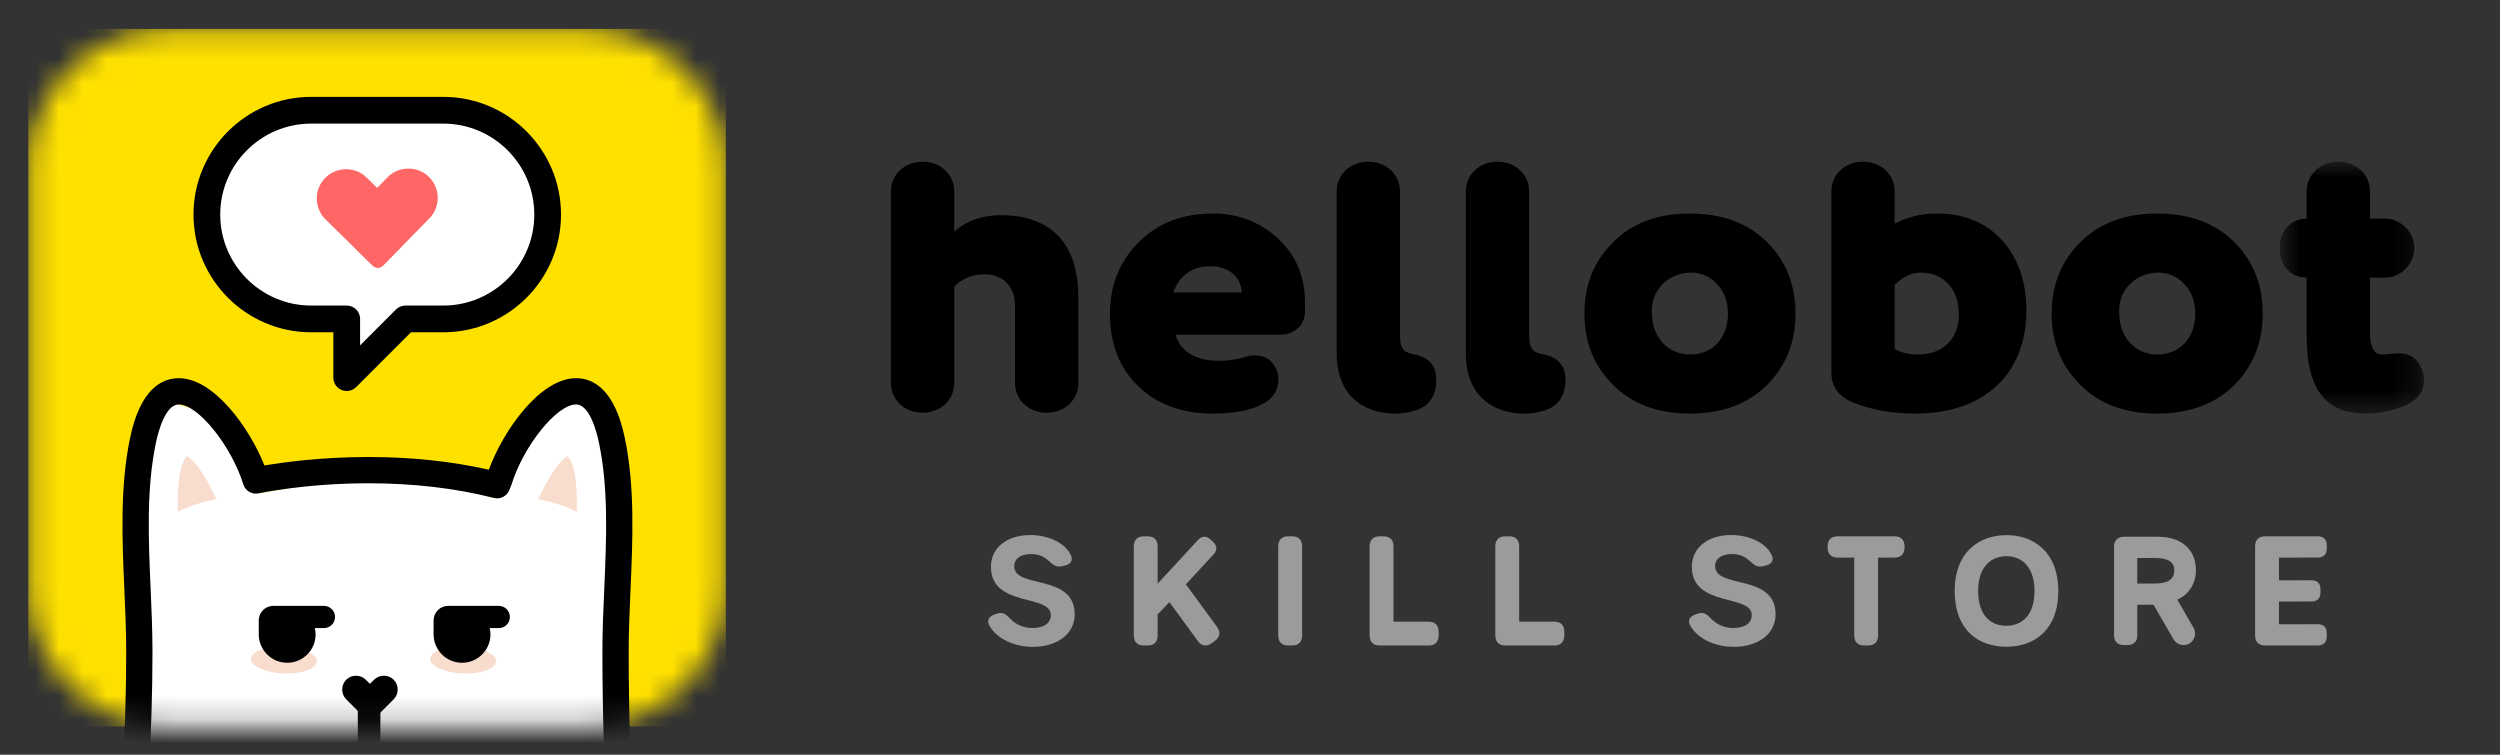 <svg width="106" height="32" viewBox="0 0 106 32" fill="none" xmlns="http://www.w3.org/2000/svg">
<rect x="0" y="0" width="106" height="32" fill="#333333" stroke="none"/>
<path fill-rule="evenodd" clip-rule="evenodd" d="M43.036 12.936C43.036 12.148 42.518 11.63 41.748 11.63C41.228 11.63 40.8 11.809 40.46 12.148V16.247C40.46 16.945 39.886 17.5 39.117 17.5C38.348 17.5 37.775 16.945 37.775 16.247V8.108C37.775 7.411 38.348 6.855 39.117 6.855C39.886 6.855 40.46 7.411 40.46 8.108V9.822C40.978 9.357 41.641 9.124 42.446 9.124C44.45 9.124 45.721 10.216 45.721 12.596V16.247C45.721 16.945 45.149 17.5 44.379 17.5C43.609 17.5 43.036 16.945 43.036 16.247V12.936Z" fill="black"/>
<path fill-rule="evenodd" clip-rule="evenodd" d="M52.647 12.4C52.647 11.809 52.146 11.29 51.341 11.29C50.536 11.29 50.016 11.665 49.748 12.4H52.647ZM54.186 10.109C54.956 10.824 55.332 11.737 55.332 12.847V13.205C55.332 13.849 54.812 14.189 54.294 14.189H49.837C50.07 14.923 50.696 15.299 51.716 15.299C52.056 15.299 52.432 15.245 52.844 15.12C52.969 15.084 53.095 15.066 53.202 15.066C53.649 15.066 53.971 15.281 54.132 15.711C54.186 15.817 54.204 15.943 54.204 16.087C54.204 16.569 53.954 16.927 53.47 17.16C52.987 17.411 52.307 17.536 51.43 17.536C50.106 17.536 49.05 17.142 48.263 16.373C47.457 15.603 47.063 14.565 47.063 13.294C47.063 12.095 47.474 11.075 48.28 10.27C49.086 9.464 50.123 9.053 51.43 9.053C52.504 9.053 53.417 9.411 54.186 10.109Z" fill="black"/>
<path fill-rule="evenodd" clip-rule="evenodd" d="M59.359 14.153C59.359 14.78 59.484 14.941 59.985 15.03C60.593 15.155 60.898 15.513 60.898 16.104C60.898 16.766 60.611 17.195 60.057 17.392C59.77 17.482 59.484 17.536 59.198 17.536C57.498 17.536 56.675 16.462 56.675 15.012V8.108C56.675 7.411 57.247 6.855 58.017 6.855C58.786 6.855 59.359 7.411 59.359 8.108V14.153Z" fill="black"/>
<path fill-rule="evenodd" clip-rule="evenodd" d="M64.835 14.153C64.835 14.78 64.96 14.941 65.461 15.03C66.07 15.155 66.374 15.513 66.374 16.104C66.374 16.766 66.088 17.195 65.533 17.392C65.247 17.482 64.96 17.536 64.674 17.536C62.974 17.536 62.15 16.462 62.15 15.012V8.108C62.15 7.411 62.724 6.855 63.492 6.855C64.263 6.855 64.835 7.411 64.835 8.108V14.153Z" fill="black"/>
<path fill-rule="evenodd" clip-rule="evenodd" d="M70.043 13.294C70.043 14.296 70.723 15.03 71.654 15.03C72.585 15.03 73.265 14.368 73.265 13.294C73.265 12.775 73.103 12.364 72.8 12.042C71.886 11.022 69.936 11.701 70.043 13.294ZM71.654 17.536C70.312 17.536 69.22 17.142 68.415 16.337C67.591 15.532 67.18 14.529 67.18 13.294C67.18 12.059 67.591 11.057 68.415 10.252C69.22 9.447 70.312 9.053 71.654 9.053C72.996 9.053 74.088 9.447 74.911 10.252C75.717 11.057 76.129 12.059 76.129 13.294C76.129 14.529 75.717 15.532 74.911 16.337C74.088 17.142 72.996 17.536 71.654 17.536Z" fill="black"/>
<path fill-rule="evenodd" clip-rule="evenodd" d="M80.334 14.797C80.621 14.958 80.96 15.03 81.337 15.03C82.339 15.03 83.055 14.404 83.055 13.33C83.055 12.167 82.321 11.558 81.462 11.558C81.05 11.558 80.674 11.737 80.334 12.077V14.797ZM80.334 9.482C80.889 9.195 81.48 9.052 82.106 9.052C83.27 9.052 84.2 9.428 84.897 10.198C85.578 10.967 85.918 11.952 85.918 13.169C85.918 15.836 84.146 17.536 81.212 17.536C80.263 17.536 79.404 17.392 78.633 17.088C77.972 16.838 77.649 16.408 77.649 15.782V8.108C77.649 7.411 78.223 6.855 78.992 6.855C79.762 6.855 80.334 7.411 80.334 8.108V9.482Z" fill="black"/>
<path fill-rule="evenodd" clip-rule="evenodd" d="M89.856 13.294C89.856 14.296 90.535 15.03 91.466 15.03C92.397 15.03 93.077 14.368 93.077 13.294C93.077 12.775 92.916 12.364 92.612 12.042C91.699 11.022 89.748 11.701 89.856 13.294ZM91.466 17.536C90.124 17.536 89.033 17.142 88.227 16.337C87.403 15.532 86.992 14.529 86.992 13.294C86.992 12.059 87.403 11.057 88.227 10.252C89.033 9.447 90.124 9.053 91.466 9.053C92.808 9.053 93.9 9.447 94.724 10.252C95.529 11.057 95.94 12.059 95.94 13.294C95.94 14.529 95.529 15.532 94.724 16.337C93.9 17.142 92.808 17.536 91.466 17.536Z" fill="black"/>
<mask id="mask0_5754_14145" style="mask-type:luminance" maskUnits="userSpaceOnUse" x="96" y="6" width="7" height="12">
<path fill-rule="evenodd" clip-rule="evenodd" d="M96.656 6.855H102.777V17.536H96.656V6.855Z" fill="white"/>
</mask>
<g mask="url(#mask0_5754_14145)">
<path fill-rule="evenodd" clip-rule="evenodd" d="M102.008 17.178C101.488 17.411 100.916 17.536 100.307 17.536C98.536 17.536 97.802 16.409 97.802 14.261V11.773C97.158 11.773 96.656 11.308 96.656 10.52C96.656 9.751 97.175 9.268 97.802 9.268L97.802 8.108C97.802 7.41 98.374 6.855 99.144 6.855C99.913 6.855 100.486 7.41 100.486 8.108L100.487 9.268H101.113C101.811 9.268 102.365 9.858 102.365 10.52C102.365 11.182 101.811 11.773 101.113 11.773H100.487V14.136C100.487 14.726 100.665 15.031 101.005 15.031C101.22 15.031 101.596 14.977 101.721 14.977C102.169 14.977 102.491 15.192 102.67 15.621C102.742 15.782 102.777 15.943 102.777 16.104C102.777 16.588 102.527 16.946 102.008 17.178Z" fill="black"/>
</g>
<path fill-rule="evenodd" clip-rule="evenodd" d="M65.901 26.358H64.413V23.166C64.413 22.892 64.261 22.74 63.987 22.74H63.827C63.553 22.74 63.401 22.892 63.401 23.166V26.943C63.401 27.218 63.553 27.369 63.827 27.369H65.901C66.175 27.369 66.327 27.218 66.327 26.943V26.784C66.327 26.509 66.175 26.358 65.901 26.358Z" fill="#9B9B9B"/>
<path fill-rule="evenodd" clip-rule="evenodd" d="M41.973 26.567C41.821 26.32 41.906 26.137 42.188 26.045L42.274 26.016C42.501 25.944 42.625 26.015 42.809 26.208C43.062 26.476 43.388 26.628 43.775 26.628C44.264 26.628 44.555 26.422 44.555 26.077C44.555 25.177 42.016 25.766 42.016 24.029C42.016 23.227 42.697 22.686 43.676 22.686C44.405 22.686 45.069 22.976 45.354 23.441C45.524 23.713 45.447 23.907 45.152 23.977L45.046 24.005C44.768 24.068 44.666 23.953 44.472 23.785C44.255 23.591 44.029 23.491 43.72 23.491C43.278 23.491 43.003 23.688 43.003 24.005C43.003 24.986 45.566 24.303 45.566 26.048C45.566 26.88 44.835 27.426 43.783 27.426C42.995 27.426 42.287 27.08 41.973 26.567Z" fill="#9B9B9B"/>
<path fill-rule="evenodd" clip-rule="evenodd" d="M71.691 26.567C71.538 26.32 71.624 26.137 71.906 26.045L71.992 26.016C72.218 25.944 72.343 26.015 72.527 26.208C72.78 26.476 73.106 26.628 73.493 26.628C73.981 26.628 74.273 26.422 74.273 26.077C74.273 25.177 71.734 25.766 71.734 24.029C71.734 23.227 72.415 22.686 73.394 22.686C74.123 22.686 74.787 22.976 75.072 23.441C75.242 23.713 75.165 23.907 74.87 23.977L74.764 24.005C74.486 24.068 74.384 23.953 74.19 23.785C73.972 23.591 73.747 23.491 73.438 23.491C72.996 23.491 72.721 23.688 72.721 24.005C72.721 24.986 75.284 24.303 75.284 26.048C75.284 26.88 74.553 27.426 73.501 27.426C72.713 27.426 72.004 27.08 71.691 26.567Z" fill="#9B9B9B"/>
<path fill-rule="evenodd" clip-rule="evenodd" d="M78.62 26.943V23.641H77.916C77.641 23.641 77.49 23.49 77.49 23.215V23.166C77.49 22.892 77.641 22.74 77.916 22.74H80.327C80.602 22.74 80.753 22.892 80.753 23.166V23.215C80.753 23.49 80.602 23.641 80.327 23.641H79.629V26.943C79.629 27.218 79.478 27.369 79.203 27.369H79.046C78.771 27.369 78.62 27.218 78.62 26.943Z" fill="#9B9B9B"/>
<path fill-rule="evenodd" clip-rule="evenodd" d="M86.264 25.052C86.264 24.122 85.791 23.583 85.076 23.583C84.342 23.583 83.873 24.118 83.873 25.052C83.873 26.012 84.33 26.532 85.068 26.532C85.795 26.532 86.264 26.012 86.264 25.052ZM82.879 25.054C82.879 23.405 83.917 22.689 85.08 22.689C86.225 22.689 87.273 23.405 87.273 25.054C87.273 26.736 86.231 27.422 85.068 27.422C83.904 27.422 82.879 26.736 82.879 25.054Z" fill="#9B9B9B"/>
<path fill-rule="evenodd" clip-rule="evenodd" d="M54.197 26.943V23.166C54.197 22.892 54.348 22.74 54.623 22.74H54.783C55.057 22.74 55.209 22.892 55.209 23.166V26.943C55.209 27.218 55.057 27.369 54.783 27.369H54.623C54.348 27.369 54.197 27.218 54.197 26.943Z" fill="#9B9B9B"/>
<path fill-rule="evenodd" clip-rule="evenodd" d="M98.009 25.503C98.253 25.503 98.388 25.368 98.388 25.124L98.388 24.982C98.388 24.738 98.253 24.603 98.009 24.604L96.628 24.606V23.642L98.276 23.64C98.52 23.639 98.654 23.505 98.654 23.261L98.654 23.119C98.654 22.874 98.519 22.74 98.275 22.74L96.219 22.742C96.213 22.742 96.209 22.74 96.203 22.74H96.043C95.769 22.74 95.617 22.892 95.617 23.166V26.943C95.617 27.218 95.769 27.369 96.043 27.369H96.203C96.203 27.369 96.203 27.369 96.204 27.369L98.276 27.367C98.52 27.367 98.654 27.232 98.654 26.987L98.654 26.846C98.654 26.601 98.519 26.467 98.275 26.467L96.628 26.469V25.505L98.009 25.503Z" fill="#9B9B9B"/>
<path fill-rule="evenodd" clip-rule="evenodd" d="M60.572 26.358H59.084V23.166C59.084 22.892 58.932 22.74 58.658 22.74H58.498C58.223 22.74 58.072 22.892 58.072 23.166V26.943C58.072 27.218 58.223 27.369 58.498 27.369H60.572C60.846 27.369 60.998 27.218 60.998 26.943V26.784C60.998 26.509 60.846 26.358 60.572 26.358Z" fill="#9B9B9B"/>
<path fill-rule="evenodd" clip-rule="evenodd" d="M51.602 26.578L50.282 24.775L51.454 23.508C51.62 23.328 51.613 23.138 51.433 22.973L51.329 22.876C51.15 22.71 50.959 22.718 50.794 22.897L49.084 24.745V23.166C49.084 22.892 48.933 22.74 48.659 22.74H48.499C48.225 22.74 48.073 22.892 48.073 23.166V26.943C48.073 27.218 48.225 27.369 48.499 27.369H48.659C48.933 27.369 49.084 27.218 49.084 26.943V26.05L49.583 25.531L50.786 27.175C50.948 27.397 51.159 27.43 51.381 27.268L51.51 27.174C51.731 27.011 51.764 26.8 51.602 26.578Z" fill="#9B9B9B"/>
<path fill-rule="evenodd" clip-rule="evenodd" d="M90.621 23.659C90.621 23.659 90.881 23.657 91.377 23.657C91.907 23.657 92.187 23.825 92.189 24.171C92.192 24.581 91.891 24.741 91.374 24.741H90.621V23.659ZM93.006 26.617L92.318 25.425C92.814 25.203 93.106 24.745 93.106 24.171C93.106 23.528 92.772 23.068 92.203 22.868C92.001 22.798 91.772 22.759 91.515 22.758H90.065C89.79 22.758 89.636 22.914 89.636 23.186V25.473V26.93C89.636 27.203 89.787 27.352 90.062 27.352H90.195C90.47 27.352 90.621 27.203 90.621 26.93V25.642L91.31 25.641L92.157 27.108C92.17 27.131 92.186 27.152 92.203 27.172C92.287 27.274 92.407 27.336 92.534 27.349C92.633 27.359 92.735 27.34 92.827 27.287C92.91 27.239 92.973 27.169 93.014 27.089C93.073 26.977 93.087 26.846 93.05 26.722C93.039 26.686 93.025 26.651 93.006 26.617Z" fill="#9B9B9B"/>
<mask id="mask1_5754_14145" style="mask-type:luminance" maskUnits="userSpaceOnUse" x="1" y="1" width="30" height="30">
<path fill-rule="evenodd" clip-rule="evenodd" d="M7.115 1.225C3.862 1.225 1.2 3.886 1.2 7.14V24.885C1.2 28.138 3.862 30.8 7.115 30.8H24.86C28.114 30.8 30.776 28.138 30.776 24.885V7.14C30.776 3.886 28.114 1.225 24.86 1.225H7.115Z" fill="white"/>
</mask>
<g mask="url(#mask1_5754_14145)">
<path fill-rule="evenodd" clip-rule="evenodd" d="M1.2 30.8H30.776V1.225H1.2V30.8Z" fill="#FFE100"/>
<path fill-rule="evenodd" clip-rule="evenodd" d="M5.759 31.583H25.891L26.254 22.696L25.437 17.164L24.397 16.035L21.72 18.887L20.913 21.113L17.276 19.868L10.94 20.917L9.205 17.618L7.555 17.149L6.666 16.892L5.94 19.868L5.759 31.583Z" fill="white"/>
<path fill-rule="evenodd" clip-rule="evenodd" d="M9.173 21.171C9.173 21.171 8.288 21.311 7.544 21.698C7.544 21.698 7.444 19.819 7.925 19.338C7.925 19.338 8.444 19.573 9.173 21.171Z" fill="#F8DCCD"/>
<path fill-rule="evenodd" clip-rule="evenodd" d="M22.821 21.171C22.821 21.171 23.706 21.311 24.45 21.698C24.45 21.698 24.55 19.819 24.069 19.338C24.069 19.338 23.55 19.573 22.821 21.171Z" fill="#F8DCCD"/>
<path fill-rule="evenodd" clip-rule="evenodd" d="M16.692 28.82C16.466 28.594 16.088 28.594 15.861 28.82L15.686 28.995L15.51 28.82C15.284 28.594 14.906 28.594 14.68 28.82C14.453 29.047 14.453 29.425 14.68 29.651L15.27 30.242C15.497 30.468 15.875 30.468 16.101 30.242L16.692 29.651C16.919 29.425 16.919 29.047 16.692 28.82Z" fill="black"/>
<path fill-rule="evenodd" clip-rule="evenodd" d="M15.649 32.663C15.385 32.663 15.171 32.449 15.171 32.185V29.889C15.171 29.624 15.385 29.41 15.649 29.41C15.913 29.41 16.128 29.624 16.128 29.889V32.185C16.128 32.449 15.913 32.663 15.649 32.663Z" fill="black"/>
<path fill-rule="evenodd" clip-rule="evenodd" d="M21.036 28.045C21.024 28.357 20.388 28.584 19.616 28.552C18.844 28.52 18.228 28.242 18.24 27.93C18.253 27.618 18.889 27.391 19.661 27.423C20.433 27.455 21.049 27.733 21.036 28.045Z" fill="#F8DCCD"/>
<path fill-rule="evenodd" clip-rule="evenodd" d="M13.432 28.045C13.419 28.357 12.783 28.584 12.011 28.552C11.239 28.52 10.623 28.242 10.636 27.93C10.648 27.618 11.284 27.391 12.056 27.423C12.828 27.455 13.444 27.733 13.432 28.045Z" fill="#F8DCCD"/>
<path fill-rule="evenodd" clip-rule="evenodd" d="M21.148 25.689H19.031C19.026 25.689 19.021 25.692 19.016 25.692C19.011 25.692 19.007 25.689 19.001 25.689C18.66 25.689 18.384 25.966 18.384 26.307V26.844C18.384 26.85 18.387 26.855 18.387 26.861C18.387 26.873 18.384 26.884 18.384 26.895C18.384 27.561 18.924 28.101 19.59 28.101C20.256 28.101 20.796 27.561 20.796 26.895C20.796 26.804 20.784 26.716 20.764 26.631H21.148C21.408 26.631 21.619 26.42 21.619 26.16C21.619 25.9 21.408 25.689 21.148 25.689Z" fill="black"/>
<path fill-rule="evenodd" clip-rule="evenodd" d="M13.735 25.689H11.618C11.612 25.689 11.608 25.692 11.603 25.692C11.598 25.692 11.594 25.689 11.588 25.689C11.247 25.689 10.971 25.966 10.971 26.307V26.844C10.971 26.85 10.974 26.855 10.974 26.861C10.974 26.873 10.971 26.884 10.971 26.895C10.971 27.561 11.511 28.101 12.177 28.101C12.843 28.101 13.382 27.561 13.382 26.895C13.382 26.804 13.37 26.716 13.351 26.631H13.735C13.995 26.631 14.206 26.42 14.206 26.16C14.206 25.9 13.995 25.689 13.735 25.689Z" fill="black"/>
<path fill-rule="evenodd" clip-rule="evenodd" d="M16.056 96.693C16.138 96.693 16.221 96.713 16.305 96.751C16.504 96.841 16.6 97.064 16.6 97.283V104.444C16.6 109.044 18.415 109.915 21.764 109.915C21.954 109.915 22.147 109.913 22.342 109.909C24.855 109.853 25.374 107.791 25.663 105.863C25.683 105.73 25.701 105.611 25.719 105.507C26.368 101.732 27.172 94.263 27.234 93.371C27.242 93.257 27.285 93.147 27.358 93.058C28.939 91.116 30.232 87.072 31 81.668C31.029 81.468 31.164 81.299 31.353 81.226C31.543 81.154 31.756 81.19 31.911 81.321C33.697 82.829 35.516 84.116 37.323 85.153C38.476 84.258 39.035 83.399 38.982 82.595C38.904 81.41 37.484 80.454 36.731 80.028C35.761 80.139 35.467 80.161 35.303 80.161C35.03 80.161 34.833 80.064 34.717 79.874C34.67 79.797 34.578 79.599 34.679 79.35C35.103 77.172 31.521 68.071 29.986 64.17C29.556 63.077 29.216 62.215 29.059 61.761C28.543 60.278 26.877 48.485 26.317 42.348C25.915 37.945 25.542 33.114 25.542 27.63C25.542 26.747 25.582 25.833 25.621 24.95C25.712 22.878 25.806 20.737 25.399 18.788C25.297 18.295 24.996 17.149 24.425 17.149C23.61 17.149 22.205 18.892 21.69 20.539C21.686 20.552 21.681 20.566 21.675 20.58L21.595 20.78C21.491 21.04 21.211 21.182 20.941 21.113C19.315 20.7 17.527 20.491 15.625 20.491C12.954 20.491 10.987 20.913 10.968 20.917C10.686 20.979 10.403 20.814 10.318 20.539C9.803 18.892 8.397 17.149 7.582 17.149C7.012 17.149 6.711 18.295 6.608 18.788C6.201 20.737 6.295 22.878 6.386 24.95C6.425 25.833 6.465 26.747 6.465 27.63C6.465 31.106 6.229 34.425 6 37.635C5.892 39.161 5.779 40.739 5.692 42.328C5.041 54.223 4.153 59.957 2.721 61.501C-1.996 66.589 -6.995 68.924 -10.645 70.63C-15.236 72.775 -17.541 73.852 -16.257 77.946C-15.634 79.932 -13.03 80.349 -10.955 80.349C-7.418 80.349 -3.29 79.18 -0.952 78.095C-0.778 78.014 -0.574 78.028 -0.414 78.133C-0.253 78.238 -0.157 78.418 -0.16 78.61C-0.327 88.104 2.52 91.789 3.888 93.559C3.953 93.642 3.992 93.742 4.002 93.846C4.396 97.867 4.983 103.032 5.408 105.507C5.447 105.73 5.466 105.996 5.488 106.303C5.627 108.246 5.924 109.859 8.158 109.909C8.353 109.913 8.544 109.915 8.731 109.915C11.454 109.915 13.382 109.523 13.382 104.444V97.378C13.382 97.311 13.393 97.245 13.417 97.182C13.511 96.929 13.773 96.781 14.038 96.828C14.068 96.834 14.098 96.842 14.127 96.852C14.207 96.861 14.447 96.879 15.086 96.879C15.494 96.879 15.694 96.824 15.755 96.803C15.847 96.728 15.949 96.693 16.056 96.693ZM21.764 111.029C18.504 111.029 15.486 110.232 15.486 104.444V97.977C15.368 97.987 15.234 97.993 15.086 97.993C14.864 97.993 14.668 97.993 14.496 97.99V104.444C14.496 107.124 13.987 108.845 12.894 109.859C11.785 110.887 10.238 111.029 8.731 111.029C8.536 111.029 8.336 111.027 8.133 111.022C4.704 110.946 4.483 107.864 4.377 106.382C4.357 106.105 4.34 105.865 4.31 105.696C3.886 103.226 3.304 98.131 2.909 94.114C1.474 92.252 -1.271 88.493 -1.281 79.451C-3.798 80.476 -7.625 81.463 -10.955 81.463C-14.466 81.463 -16.666 80.362 -17.32 78.28C-18.896 73.255 -15.633 71.731 -11.117 69.621C-7.351 67.861 -2.665 65.672 1.904 60.743C3.673 58.836 4.356 46.365 4.58 42.267C4.668 40.669 4.78 39.086 4.889 37.555C5.127 34.218 5.351 31.067 5.351 27.63C5.351 26.772 5.312 25.87 5.273 24.998C5.179 22.859 5.082 20.646 5.517 18.561C5.953 16.473 6.881 16.035 7.582 16.035C9.046 16.035 10.554 18.083 11.213 19.737C11.98 19.605 13.595 19.377 15.625 19.377C17.431 19.377 19.145 19.558 20.726 19.916C21.344 18.235 22.908 16.035 24.425 16.035C25.126 16.035 26.054 16.473 26.49 18.561C26.925 20.646 26.828 22.859 26.734 24.999C26.696 25.87 26.656 26.772 26.656 27.63C26.656 33.069 27.026 37.87 27.426 42.247C28.009 48.634 29.662 60.106 30.111 61.395C30.261 61.828 30.597 62.681 31.022 63.762C33.267 69.466 35.61 75.649 35.806 78.601C35.878 78.56 35.961 78.535 36.047 78.531L43.024 78.15C43.324 78.133 43.583 78.359 43.609 78.658C43.635 78.957 43.419 79.224 43.121 79.259L42.112 79.382C40.546 79.572 39.352 79.717 38.428 79.828C39.251 80.485 40.02 81.394 40.093 82.522C40.177 83.798 39.368 85.058 37.69 86.268C37.515 86.394 37.282 86.407 37.093 86.303C35.379 85.346 33.654 84.171 31.956 82.802C31.363 86.549 30.275 91.119 28.331 93.623C28.199 95.18 27.419 102.195 26.817 105.696C26.8 105.793 26.783 105.905 26.765 106.028C26.544 107.498 26.028 110.941 22.367 111.022C22.164 111.027 21.963 111.029 21.764 111.029Z" fill="black"/>
<path fill-rule="evenodd" clip-rule="evenodd" d="M18.796 4.674H13.195C10.761 4.674 8.771 6.665 8.771 9.098C8.771 11.531 10.761 13.522 13.195 13.522H14.701V16.012L17.19 13.522H18.796C21.229 13.522 23.22 11.531 23.22 9.098C23.22 6.665 21.229 4.674 18.796 4.674Z" fill="white"/>
<path fill-rule="evenodd" clip-rule="evenodd" d="M13.195 5.241C11.068 5.241 9.338 6.971 9.338 9.098C9.338 11.225 11.068 12.956 13.195 12.956H14.701C15.014 12.956 15.268 13.209 15.268 13.523V14.643L16.789 13.122C16.896 13.015 17.04 12.956 17.19 12.956H18.797C20.923 12.956 22.654 11.225 22.654 9.098C22.654 6.971 20.923 5.241 18.797 5.241H13.195ZM14.701 16.579C14.628 16.579 14.554 16.565 14.484 16.536C14.272 16.448 14.134 16.241 14.134 16.012V14.089H13.195C10.443 14.089 8.204 11.851 8.204 9.098C8.204 6.346 10.443 4.107 13.195 4.107H18.797C21.549 4.107 23.787 6.346 23.787 9.098C23.787 11.851 21.549 14.089 18.797 14.089H17.425L15.102 16.413C14.993 16.521 14.848 16.579 14.701 16.579Z" fill="black"/>
<path fill-rule="evenodd" clip-rule="evenodd" d="M16.891 10.592L16.239 11.257C16.118 11.38 15.922 11.382 15.799 11.261L13.803 9.303C13.315 8.824 13.307 8.033 13.786 7.545C14.264 7.057 15.056 7.049 15.544 7.528L16.875 8.834C17.363 9.312 17.37 10.104 16.891 10.592Z" fill="#FF6767"/>
<path fill-rule="evenodd" clip-rule="evenodd" d="M15.141 10.608L15.807 11.261C15.93 11.381 16.126 11.38 16.247 11.257L18.205 9.26C18.684 8.772 18.676 7.981 18.188 7.502C17.7 7.024 16.909 7.031 16.43 7.52L15.125 8.85C14.646 9.339 14.654 10.129 15.141 10.608Z" fill="#FF6767"/>
</g>
</svg>
